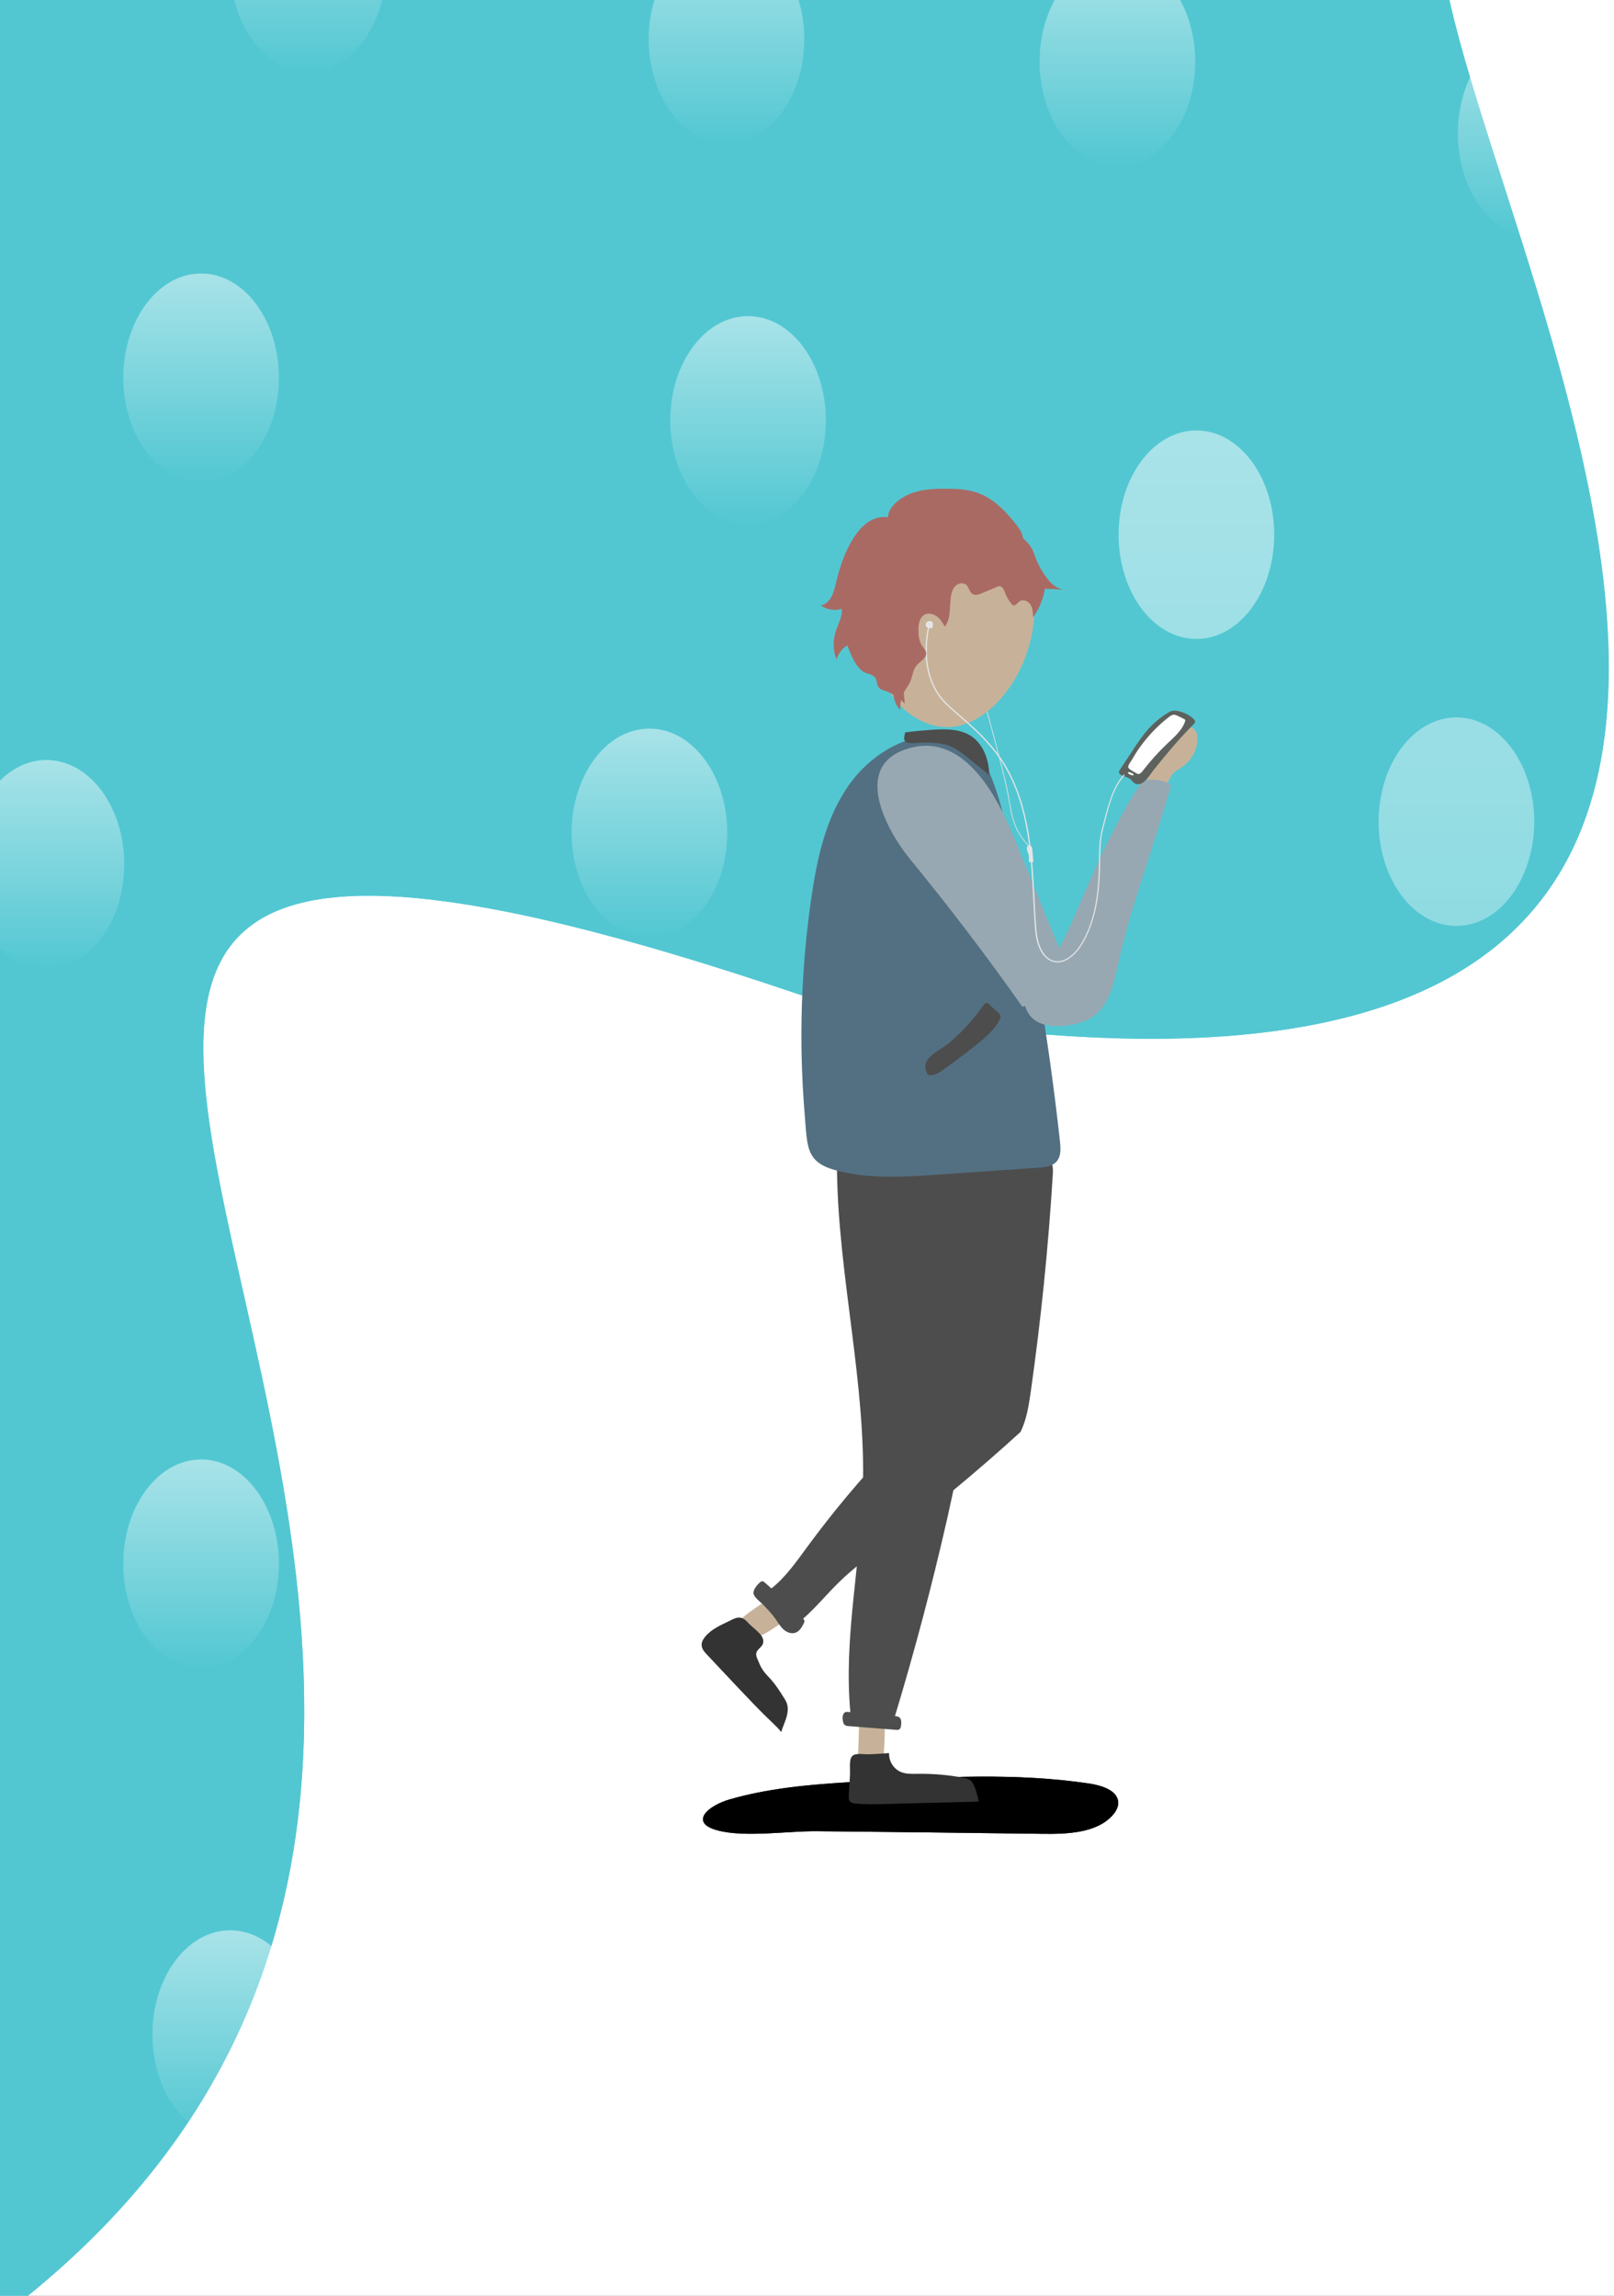<svg width="720" height="1024" viewBox="0 0 720 1024" fill="none" xmlns="http://www.w3.org/2000/svg">
<rect x="0" y="0" width="720" height="1024" fill="#808080" stroke="none"/>
<g clip-path="url(#clip0_731_8211)">
<rect width="720" height="1024" fill="white"/>
<path d="M642.344 -31.332C642.344 87.41 933.343 551.168 371.343 448.668C-290.156 218.668 518.843 856.668 -149.657 1113.67C-348.657 424.668 -145.587 -51.832 -50.157 -51.832C45.274 -51.832 642.344 -150.073 642.344 -31.332Z" fill="#52C7D2"/>
<path d="M642.344 -31.332C642.344 87.41 933.343 551.168 371.343 448.668C-290.156 218.668 518.843 856.668 -149.657 1113.67C-348.657 424.668 -145.587 -51.832 -50.157 -51.832C45.274 -51.832 642.344 -150.073 642.344 -31.332Z" fill="#52C7D2"/>
<ellipse cx="89.708" cy="168.5" rx="34.708" ry="46.5" fill="url(#paint0_linear_731_8211)" fill-opacity="0.5"/>
<ellipse cx="137.477" cy="-14.5" rx="34.708" ry="46.5" fill="url(#paint1_linear_731_8211)" fill-opacity="0.5"/>
<ellipse cx="324.078" cy="17.5" rx="34.708" ry="46.5" fill="url(#paint2_linear_731_8211)" fill-opacity="0.5"/>
<ellipse cx="20.708" cy="385.5" rx="34.708" ry="46.5" fill="url(#paint3_linear_731_8211)" fill-opacity="0.5"/>
<ellipse cx="498.477" cy="27.5" rx="34.708" ry="46.5" fill="url(#paint4_linear_731_8211)" fill-opacity="0.5"/>
<ellipse cx="685.078" cy="59.5" rx="34.708" ry="46.5" fill="url(#paint5_linear_731_8211)" fill-opacity="0.5"/>
<ellipse cx="102.708" cy="907.5" rx="34.708" ry="46.5" fill="url(#paint6_linear_731_8211)" fill-opacity="0.5"/>
<ellipse cx="171.708" cy="463.5" rx="34.708" ry="46.5" fill="url(#paint7_linear_731_8211)" fill-opacity="0.5"/>
<ellipse cx="289.708" cy="371.5" rx="34.708" ry="46.5" fill="url(#paint8_linear_731_8211)" fill-opacity="0.5"/>
<ellipse cx="333.708" cy="187.5" rx="34.708" ry="46.5" fill="url(#paint9_linear_731_8211)" fill-opacity="0.5"/>
<ellipse cx="89.708" cy="697.5" rx="34.708" ry="46.5" fill="url(#paint10_linear_731_8211)" fill-opacity="0.5"/>
<path d="M684.415 366.5C684.415 392.181 668.876 413 649.708 413C630.539 413 615 392.181 615 366.5C615 340.819 630.539 320 649.708 320C668.876 320 684.415 340.819 684.415 366.5Z" fill="url(#paint11_linear_731_8211)" fill-opacity="0.5"/>
<path d="M-24.585 907.5C-24.585 933.181 -40.124 954 -59.292 954C-78.461 954 -94 933.181 -94 907.5C-94 881.819 -78.461 861 -59.292 861C-40.124 861 -24.585 881.819 -24.585 907.5Z" fill="url(#paint12_linear_731_8211)" fill-opacity="0.5"/>
<path d="M-13.585 591.5C-13.585 617.181 -29.124 638 -48.292 638C-67.461 638 -83 617.181 -83 591.5C-83 565.819 -67.461 545 -48.292 545C-29.124 545 -13.585 565.819 -13.585 591.5Z" fill="url(#paint13_linear_731_8211)" fill-opacity="0.5"/>
<path d="M568.415 238.5C568.415 264.181 552.876 285 533.708 285C514.539 285 499 264.181 499 238.5C499 212.819 514.539 192 533.708 192C552.876 192 568.415 212.819 568.415 238.5Z" fill="url(#paint14_linear_731_8211)" fill-opacity="0.5"/>
<path d="M464.769 817.977C476.046 818.137 488.919 817.658 496.1 809.945C497.802 808.136 499.079 805.849 498.813 803.562C498.228 798.508 491.419 796.381 485.834 795.53C453.226 790.689 419.874 792.551 386.841 794.466C366.255 795.636 345.404 796.913 325.722 802.551C315.456 805.477 307.317 813.084 320.243 816.488C332.744 819.733 351.947 816.594 365.085 816.807C398.331 817.126 431.524 817.552 464.769 817.977Z" fill="url(#paint15_linear_731_8211)"/>
<path d="M464.769 817.977C476.046 818.137 488.919 817.658 496.1 809.945C497.802 808.136 499.079 805.849 498.813 803.562C498.228 798.508 491.419 796.381 485.834 795.53C453.226 790.689 419.874 792.551 386.841 794.466C366.255 795.636 345.404 796.913 325.722 802.551C315.456 805.477 307.317 813.084 320.243 816.488C332.744 819.733 351.947 816.594 365.085 816.807C398.331 817.126 431.524 817.552 464.769 817.977Z" fill="url(#paint16_linear_731_8211)"/>
<path d="M349.448 723.182C349.767 722.916 350.139 722.65 350.352 722.278C350.778 721.427 350.246 720.469 349.767 719.671C348.384 717.544 347.054 715.416 345.671 713.341C345.458 712.969 345.193 712.596 344.767 712.49C344.235 712.33 343.703 712.65 343.278 712.969C341.469 714.192 339.607 715.469 337.799 716.693C335.511 718.235 333.224 719.778 331.203 721.639C330.83 722.012 330.404 722.384 330.298 722.916C330.192 723.342 330.298 723.767 330.405 724.193C331.309 727.118 334.447 731.374 337.852 730.203C341.948 728.714 345.991 725.682 349.448 723.182Z" fill="#C7B299"/>
<path d="M394.13 785.154C394.13 785.313 394.13 785.473 394.024 785.579C393.917 785.686 393.705 785.686 393.545 785.686C390.46 785.526 387.322 785.154 384.236 784.675C383.864 784.622 383.439 784.515 383.173 784.302C382.8 783.93 382.747 783.292 382.8 782.76C382.96 778.239 383.12 773.77 383.226 769.249C383.226 768.611 383.279 767.919 383.705 767.387C384.183 766.749 385.034 766.643 385.832 766.536C388.811 766.27 394.397 766.27 394.609 769.993C394.875 774.994 394.29 780.154 394.13 785.154Z" fill="#C7B299"/>
<path d="M396.629 781.963C396.416 785.527 398.65 789.091 401.948 790.421C404.236 791.378 406.842 791.219 409.342 791.219C416.204 791.113 423.013 791.697 429.768 792.974C430.832 793.187 431.949 793.4 432.853 794.091C433.704 794.783 434.236 795.793 434.662 796.804C435.566 798.985 436.204 801.272 436.577 803.613C422.587 803.985 408.598 804.304 394.661 804.677C390.299 804.783 385.884 804.89 381.575 804.464C380.671 804.358 379.713 804.198 379.128 803.507C378.543 802.815 378.596 801.804 378.65 800.9C378.809 797.708 379.022 794.57 379.181 791.378C379.288 789.41 378.703 785.048 380.033 783.453C381.416 781.75 384.926 782.548 386.894 782.495C390.086 782.442 393.384 782.229 396.629 781.963Z" fill="#333333"/>
<path d="M408.599 490.57C396.099 491.368 382.162 495.038 376.47 505.145C373.491 510.464 373.332 516.687 373.385 522.698C374.13 570.093 386.364 617.063 384.928 664.458C383.917 697.598 376.258 730.79 379.343 763.717C378.598 763.611 377.8 763.504 377.268 763.664C375.619 764.142 375.725 766.749 376.151 768.185C376.257 768.664 376.47 769.089 376.842 769.409C377.321 769.834 378.066 769.888 378.704 769.941C385.726 770.473 392.694 771.058 399.715 771.59C400.194 771.643 400.673 771.643 401.099 771.43C401.79 771.058 401.949 770.1 402.002 769.302C402.109 768.132 402.109 766.696 401.152 766.004C400.62 765.579 399.928 765.526 399.237 765.472C408.014 736.429 415.78 707.119 422.482 677.65C424.078 670.522 425.674 663.395 426.95 656.214C432.908 623.447 433.493 590.094 434.025 556.902C434.291 540.092 434.504 523.709 437.004 507.059C439.185 492.059 422.27 489.665 408.599 490.57Z" fill="#4D4D4D"/>
<path d="M339.713 729.675C340.404 730.739 340.776 732.122 340.298 733.292C339.659 734.888 337.692 735.739 337.372 737.388C337.213 738.292 337.532 739.197 337.904 740.048C338.596 741.697 339.234 743.345 340.244 744.835C341.308 746.484 342.745 747.814 344.075 749.303C346.203 751.75 347.958 754.516 349.66 757.229C350.139 757.974 350.617 758.718 350.936 759.57C351.734 761.697 351.416 764.038 350.777 766.219C350.086 768.4 349.128 770.421 348.49 772.602C347.373 771.059 345.99 769.783 344.607 768.453C339.128 763.293 334.021 757.814 328.861 752.388C324.393 747.654 319.925 742.867 315.457 738.132C314.287 736.909 313.063 735.526 313.01 733.877C312.903 732.441 313.701 731.111 314.606 729.994C317.318 726.749 321.361 724.941 325.138 723.132C326.574 722.44 328.223 721.43 329.925 721.536C331.84 721.643 333.063 723.132 334.287 724.409C335.989 726.111 338.17 727.6 339.713 729.675Z" fill="#333333"/>
<path d="M468.707 517.753C467.165 515.2 464.027 514.19 461.101 513.498C450.994 511.104 440.515 510.147 430.142 510.572C423.493 510.838 410.142 510.253 406.897 517.753C404.237 523.977 409.131 535.041 410.301 541.265C412.376 552.01 414.025 562.861 415.249 573.713C416.578 585.415 417.376 597.171 417.748 608.927C417.802 610.31 417.854 611.693 417.961 613.076C417.376 614.778 416.206 616.906 415.567 618.555C413.918 622.917 412.057 627.172 409.556 631.161C406.152 636.534 401.578 641.109 397.163 645.736C383.758 659.779 371.311 674.727 359.874 690.312C355.14 696.749 350.406 703.557 344.129 708.504C343.118 707.653 342.161 706.802 341.15 705.898C340.778 705.579 340.405 705.26 339.927 705.313C339.661 705.366 339.395 705.526 339.182 705.685C337.958 706.696 335.884 708.983 336.15 710.792C336.416 712.547 339.128 714.462 340.299 715.632C342.267 717.707 344.289 719.781 345.938 722.122C347.055 723.718 348.065 725.473 349.501 726.803C350.99 728.133 353.065 728.931 354.927 728.239C356.682 727.601 357.693 725.792 358.544 724.143C358.704 723.824 358.916 723.452 358.863 723.08C358.81 722.654 358.544 722.335 358.278 722.016C364.129 716.909 369.077 710.739 374.715 705.313C380.567 699.621 387.215 694.727 393.758 689.781C414.77 673.769 435.887 656.428 455.249 638.715C458.015 633.13 458.92 626.906 459.824 620.735C464.346 588.766 467.644 556.638 469.612 524.456C469.771 522.222 469.878 519.775 468.707 517.753Z" fill="#4D4D4D"/>
<path d="M515.357 350.037C516.58 350.569 518.016 350.941 519.293 350.356C521.155 349.505 521.687 347.111 522.91 345.462C524.081 343.973 525.889 343.122 527.432 342.058C531.474 339.292 534.028 334.558 534.187 329.664C534.241 328.494 534.081 327.323 533.549 326.313C532.326 324.079 529.24 323.44 526.847 324.238C524.453 325.036 522.591 326.951 520.996 328.919C518.176 332.324 515.835 336.047 513.92 340.037C513.069 341.792 511.58 344.292 511.421 346.26C511.261 348.282 513.495 349.239 515.357 350.037Z" fill="#C7B299"/>
<path d="M361.948 400.354C364.502 382.907 368.331 365.087 378.385 350.618C388.385 336.15 405.939 325.617 423.333 328.543C427.269 329.181 431.206 330.564 434.185 333.224C436.525 335.299 438.174 338.011 439.557 340.831C444.451 350.512 447.11 361.151 449.557 371.736C460.036 417.057 467.803 462.963 472.856 509.241C473.175 512.22 473.388 515.571 471.526 517.858C469.558 520.305 466.047 520.677 462.909 520.89C448.121 521.901 433.387 522.911 418.599 523.922C404.822 524.88 390.672 525.837 377.002 523.018C359.235 519.4 360.299 513.283 358.916 496.421C356.309 464.399 357.32 432.11 361.948 400.354Z" fill="#537082"/>
<path d="M411.204 238.857C402.427 246.517 396.948 257.368 393.863 268.592C390.512 280.827 389.98 294.391 395.459 305.88C400.938 317.317 413.491 325.935 426.045 324.073C434.449 322.796 441.631 317.317 447.11 310.828C461.206 294.178 465.142 269.869 458.227 249.336C455.408 240.985 450.992 230.718 441.949 228.538C432.162 226.197 418.332 232.633 411.204 238.857Z" fill="#C7B299"/>
<path d="M452.324 373.49C458.814 389.341 465.25 405.246 471.74 421.098C473.495 425.459 475.304 430.087 474.453 434.715C472.964 442.854 464.08 447.215 456.048 449.024C440.143 426.47 423.387 404.448 405.887 383.118C395.94 370.989 380.407 342.957 403.28 334.499C429.132 324.977 444.558 354.5 452.324 373.49Z" fill="#97A8B2"/>
<path d="M508.71 349.661C510.784 346.522 519.721 347.639 522.38 350.299C515.04 377.055 504.348 403.971 498.55 431.1C496.741 439.504 494.507 448.813 487.379 453.6C484.347 455.675 480.677 456.632 477.06 457.271C470.517 458.388 462.645 457.803 458.974 452.324C453.708 444.451 460.197 436.791 465.41 431.312C471.528 424.876 474.081 420.727 477.857 412.056C486.581 391.843 496.529 367.959 508.71 349.661Z" fill="#97A8B2"/>
<path d="M508.709 349.659C511.262 348.808 513.337 345.031 514.773 343.275C520.358 336.36 525.996 329.498 532.326 323.221C532.699 322.849 533.124 322.37 533.124 321.838C533.124 321.413 532.805 321.041 532.486 320.721C530.731 318.807 526.316 316.785 523.55 316.998C522.486 317.051 521.528 317.636 520.624 318.168C517.379 320.189 514.454 322.689 511.953 325.562C509.453 328.381 507.326 331.573 505.251 334.765C503.336 337.637 501.475 340.509 499.56 343.382C499.347 343.754 499.081 344.126 499.134 344.552C499.347 346.041 502.804 346.467 503.921 347.265C504.879 347.956 505.464 349.18 506.581 349.605C507.326 349.871 508.017 349.871 508.709 349.659Z" fill="#5E625E"/>
<path d="M506.688 344.764C507.008 344.977 507.38 345.189 507.752 345.243C508.55 345.296 509.189 344.604 509.668 343.966C513.072 339.551 516.849 335.349 520.891 331.519C523.923 328.646 527.328 325.774 528.657 321.785C528.711 321.572 528.817 321.306 528.711 321.093C528.604 320.933 528.445 320.827 528.232 320.721C527.328 320.295 526.423 319.816 525.519 319.391C524.934 319.125 524.348 318.806 523.71 318.806C522.806 318.806 522.008 319.391 521.317 319.923C516.955 323.327 513.019 327.317 509.668 331.732C507.965 333.913 506.475 336.253 505.092 338.647C504.667 339.391 503.124 341.359 503.284 342.211C503.444 343.168 505.891 344.232 506.688 344.764Z" fill="white"/>
<path d="M505.144 344.978C505.303 345.031 505.41 345.084 505.516 345.191C505.623 345.297 505.729 345.457 505.676 345.563C505.623 345.723 505.463 345.829 505.303 345.829C505.144 345.829 504.984 345.829 504.825 345.776C504.399 345.616 503.974 345.457 503.548 345.191C503.229 344.978 502.963 344.553 503.495 344.393C503.92 344.34 504.718 344.818 505.144 344.978Z" fill="white"/>
<path d="M454.878 371.891C452.165 367.422 451.154 362.05 450.41 357.369C449.293 350.135 444.984 333.698 440.463 317.368C440.356 317.421 440.303 317.527 440.196 317.58C444.718 333.857 448.973 350.241 450.09 357.422C450.835 362.156 451.845 367.529 454.612 372.05C455.995 374.337 457.803 376.359 459.559 378.327L459.772 378.114C458.016 376.146 456.208 374.125 454.878 371.891Z" fill="#E5E5E5"/>
<path d="M501.368 345.457C495.836 351.361 493.708 361.521 491.527 370.032C490.357 374.447 490.304 379.075 490.25 383.543V385.032C490.038 396.948 488.92 410.672 481.792 421.736C479.186 425.779 474.452 429.981 469.718 428.438C467.697 427.8 465.941 426.098 464.664 423.704C462.802 420.193 462.43 416.044 462.111 411.789C461.898 408.331 461.686 404.767 461.526 401.363C461.047 392.214 460.568 382.799 459.185 373.596C456.951 358.862 452.696 347.106 446.206 337.744C440.887 330.084 433.812 323.807 427.057 318.009L426.791 317.743C424.556 315.828 422.269 313.86 420.354 311.573C414.078 304.072 412.003 292.636 414.45 280.189C414.982 280.295 415.567 280.242 415.992 279.976C416.152 279.337 416.312 278.699 416.152 278.061C415.992 277.423 415.354 276.891 414.716 277.05L415.035 277.21C414.024 276.572 412.588 277.901 412.96 279.072C413.12 279.55 413.493 279.816 413.918 280.029C411.365 292.689 413.546 304.285 419.929 311.945C421.844 314.285 424.184 316.254 426.419 318.168L426.684 318.435C433.44 324.18 440.462 330.456 445.728 338.063C452.217 347.372 456.419 359.021 458.6 373.649C459.983 382.799 460.462 392.267 460.941 401.363C461.1 404.767 461.313 408.331 461.526 411.789C461.792 416.097 462.217 420.3 464.132 423.917C465.462 426.47 467.377 428.225 469.505 428.917C470.25 429.183 470.995 429.289 471.739 429.289C475.995 429.289 479.931 425.566 482.218 422.002C489.399 410.831 490.569 397.001 490.782 384.98V383.49C490.835 379.022 490.888 374.447 492.006 370.085C494.186 361.681 496.208 351.627 501.74 345.776L501.368 345.457Z" fill="#E5E5E5"/>
<path d="M459.398 384.556C459.345 384.556 459.239 384.556 459.133 384.45C459.027 384.344 459.026 384.237 459.026 384.184C459.026 383.865 459.026 383.493 459.026 383.173C459.026 382.801 459.026 382.376 458.973 381.95C458.92 381.418 458.707 380.886 458.547 380.407C458.494 380.194 458.388 379.982 458.335 379.769C458.122 378.971 457.909 378.014 458.335 377.482C458.548 377.216 458.92 377.109 459.452 377.216C459.824 377.269 460.197 377.482 460.303 377.801C460.409 378.014 460.41 378.226 460.463 378.386L460.995 384.45L459.398 384.556Z" fill="#E5E5E5"/>
<path d="M466.897 257.691C464.343 254.286 462.429 250.51 461.099 246.467C460.194 243.648 458.226 241.946 456.258 239.871C456.152 237.85 454.875 236.041 453.651 234.392C448.811 228.115 443.013 222.051 435.459 219.604C431.257 218.221 426.789 218.009 422.321 218.009C417.746 217.956 413.171 218.115 408.756 219.339C404.394 220.562 400.192 222.902 397.532 226.626C396.628 227.903 396.202 229.286 396.096 230.722C395.777 230.669 395.458 230.616 395.139 230.616C383.277 229.977 376.202 246.361 373.223 258.808C372.638 261.255 372.106 263.808 370.989 265.989C369.872 268.17 368.064 269.925 366.042 269.978C368.862 272 372.372 272.585 375.51 271.574C375.829 275.351 373.702 278.649 372.638 282.213C371.521 286.043 371.681 290.458 373.117 294.128C374.074 291.362 375.83 289.075 378.011 287.851C379.873 292.958 382.213 298.596 386.415 300.245C387.958 300.83 389.872 301.043 390.724 302.852C391.202 303.863 391.149 305.139 391.628 306.097C392.32 307.427 393.649 307.799 394.873 308.171C396.096 308.544 397.32 309.129 398.49 309.82C398.969 312.427 399.713 314.874 401.628 316.629C401.522 315.193 401.629 313.703 401.948 312.267C402.533 312.799 403.118 313.331 403.65 313.916C403.437 312.267 403.331 310.618 403.171 308.969C403.278 308.809 403.33 308.597 403.437 308.437C404.235 307.001 405.298 305.724 405.99 304.235C407.107 301.788 407.16 298.809 408.916 296.788C410.512 294.873 413.544 293.49 413.118 291.043C412.906 289.979 412.107 289.234 411.522 288.383C410.033 286.309 409.714 283.596 409.714 281.043C409.661 278.436 410.193 275.351 412.533 274.128C414.235 273.276 416.416 273.808 417.958 274.978C419.501 276.149 420.512 277.851 421.523 279.5C424.395 275.617 423.438 270.244 424.289 265.51C424.608 263.861 425.193 262.212 426.47 261.148C427.746 260.085 429.768 259.765 431.044 260.882C432.321 262 432.428 264.127 433.864 264.978C435.087 265.723 436.683 265.191 438.012 264.606C440.193 263.702 442.427 262.744 444.608 261.84C445.087 261.627 445.566 261.414 446.098 261.521C447.268 261.68 447.8 263.01 448.226 264.127C448.917 265.936 449.822 267.638 451.045 269.181C451.311 269.5 451.577 269.872 452.002 269.978C453.066 270.297 453.864 268.968 454.768 268.276C456.311 267.106 458.705 268.063 459.716 269.712C460.726 271.361 460.779 273.383 460.832 275.298C463.599 271.574 465.407 267.159 466.099 262.585C468.971 262.744 471.897 262.904 474.769 263.01C471.418 262.744 468.812 260.244 466.897 257.691Z" fill="#AA6A64"/>
<path d="M438.651 448.497C439.024 447.965 439.503 447.38 440.194 447.38C440.62 447.433 440.992 447.699 441.258 448.018C442.588 449.241 443.918 450.412 445.247 451.635C445.62 451.954 445.992 452.274 446.152 452.752C446.524 453.603 446.099 454.614 445.62 455.465C443.173 459.721 439.396 462.965 435.567 465.997C430.726 469.88 425.779 473.604 420.725 477.221C418.704 478.657 416.311 480.094 413.917 479.402C409.555 471.955 419.023 468.976 423.651 464.987C429.343 460.093 434.396 454.614 438.651 448.497Z" fill="#4D4D4D"/>
<path d="M403.812 326.681C407.855 326.149 411.95 325.777 416.046 325.511C421.951 325.139 428.281 325.085 433.228 328.33C438.76 332.001 441.207 339.075 441.313 345.725C438.175 343.171 435.037 340.671 431.898 338.118C429.345 336.096 426.792 334.022 423.76 332.798C419.983 331.309 415.834 331.256 411.738 331.203C409.982 331.203 406.046 331.948 404.504 331.096C402.642 330.139 403.44 328.543 403.812 326.681Z" fill="#4D4D4D"/>
</g>
<defs>
<linearGradient id="paint0_linear_731_8211" x1="89.708" y1="122" x2="89.708" y2="215" gradientUnits="userSpaceOnUse">
<stop stop-color="white"/>
<stop offset="1" stop-color="white" stop-opacity="0"/>
</linearGradient>
<linearGradient id="paint1_linear_731_8211" x1="137.477" y1="-61" x2="137.477" y2="32" gradientUnits="userSpaceOnUse">
<stop stop-color="white"/>
<stop offset="1" stop-color="white" stop-opacity="0"/>
</linearGradient>
<linearGradient id="paint2_linear_731_8211" x1="324.078" y1="-29" x2="324.078" y2="64" gradientUnits="userSpaceOnUse">
<stop stop-color="white"/>
<stop offset="1" stop-color="white" stop-opacity="0"/>
</linearGradient>
<linearGradient id="paint3_linear_731_8211" x1="20.708" y1="339" x2="20.708" y2="432" gradientUnits="userSpaceOnUse">
<stop stop-color="white"/>
<stop offset="1" stop-color="white" stop-opacity="0"/>
</linearGradient>
<linearGradient id="paint4_linear_731_8211" x1="498.477" y1="-19" x2="498.477" y2="74" gradientUnits="userSpaceOnUse">
<stop stop-color="white"/>
<stop offset="1" stop-color="white" stop-opacity="0"/>
</linearGradient>
<linearGradient id="paint5_linear_731_8211" x1="685.078" y1="13" x2="685.078" y2="106" gradientUnits="userSpaceOnUse">
<stop stop-color="white"/>
<stop offset="1" stop-color="white" stop-opacity="0"/>
</linearGradient>
<linearGradient id="paint6_linear_731_8211" x1="102.708" y1="861" x2="102.708" y2="954" gradientUnits="userSpaceOnUse">
<stop stop-color="white"/>
<stop offset="1" stop-color="white" stop-opacity="0"/>
</linearGradient>
<linearGradient id="paint7_linear_731_8211" x1="171.708" y1="417" x2="171.708" y2="510" gradientUnits="userSpaceOnUse">
<stop stop-color="white"/>
<stop offset="1" stop-color="white" stop-opacity="0"/>
</linearGradient>
<linearGradient id="paint8_linear_731_8211" x1="289.708" y1="325" x2="289.708" y2="418" gradientUnits="userSpaceOnUse">
<stop stop-color="white"/>
<stop offset="1" stop-color="white" stop-opacity="0"/>
</linearGradient>
<linearGradient id="paint9_linear_731_8211" x1="333.708" y1="141" x2="333.708" y2="234" gradientUnits="userSpaceOnUse">
<stop stop-color="white"/>
<stop offset="1" stop-color="white" stop-opacity="0"/>
</linearGradient>
<linearGradient id="paint10_linear_731_8211" x1="89.708" y1="651" x2="89.708" y2="744" gradientUnits="userSpaceOnUse">
<stop stop-color="white"/>
<stop offset="1" stop-color="white" stop-opacity="0"/>
</linearGradient>
<linearGradient id="paint11_linear_731_8211" x1="295.208" y1="192" x2="295.208" y2="954" gradientUnits="userSpaceOnUse">
<stop stop-color="white"/>
<stop offset="1" stop-color="white" stop-opacity="0"/>
</linearGradient>
<linearGradient id="paint12_linear_731_8211" x1="295.208" y1="192" x2="295.208" y2="954" gradientUnits="userSpaceOnUse">
<stop stop-color="white"/>
<stop offset="1" stop-color="white" stop-opacity="0"/>
</linearGradient>
<linearGradient id="paint13_linear_731_8211" x1="295.208" y1="192" x2="295.208" y2="954" gradientUnits="userSpaceOnUse">
<stop stop-color="white"/>
<stop offset="1" stop-color="white" stop-opacity="0"/>
</linearGradient>
<linearGradient id="paint14_linear_731_8211" x1="295.208" y1="192" x2="295.208" y2="954" gradientUnits="userSpaceOnUse">
<stop stop-color="white"/>
<stop offset="1" stop-color="white" stop-opacity="0"/>
</linearGradient>
<linearGradient id="paint15_linear_731_8211" x1="-94.022" y1="572.269" x2="684.234" y2="572.269" gradientUnits="userSpaceOnUse">
<stop stop-color="#4D4D4D"/>
<stop offset="1"/>
</linearGradient>
<linearGradient id="paint16_linear_731_8211" x1="-94.022" y1="572.269" x2="684.234" y2="572.269" gradientUnits="userSpaceOnUse">
<stop/>
<stop offset="1"/>
</linearGradient>
<clipPath id="clip0_731_8211">
<rect width="720" height="1024" fill="white"/>
</clipPath>
</defs>
</svg>
